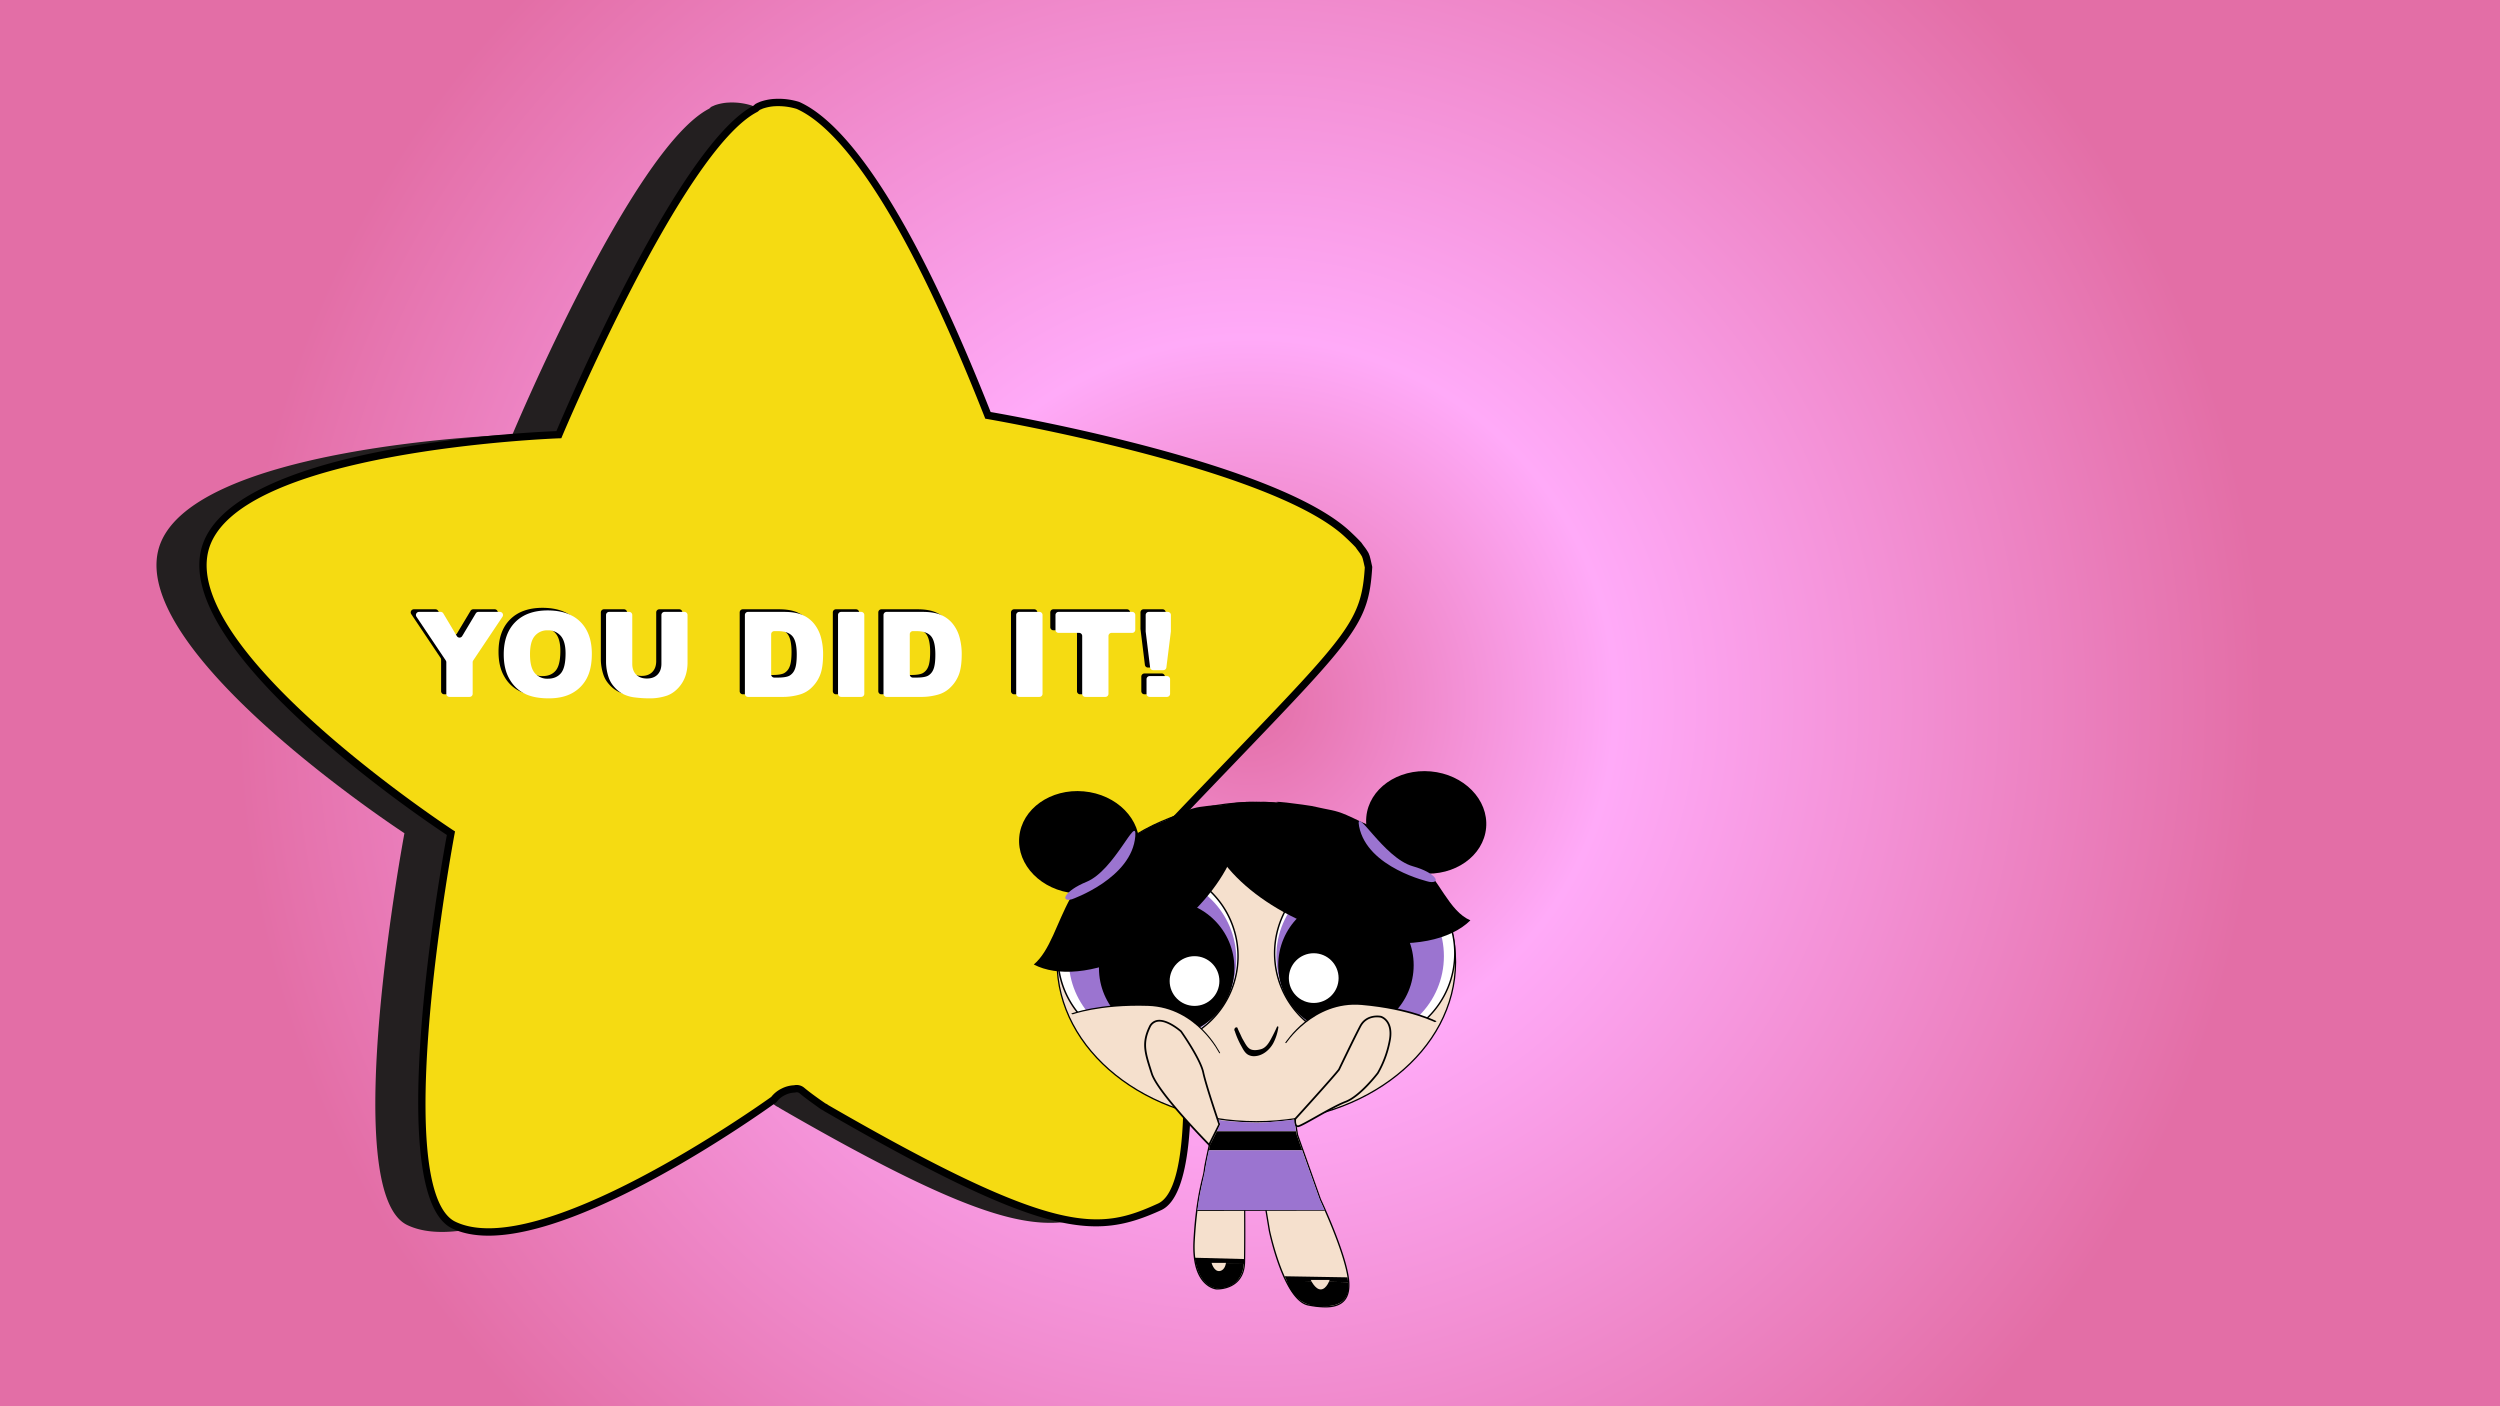 <svg xmlns="http://www.w3.org/2000/svg" xmlns:xlink="http://www.w3.org/1999/xlink" width="1920" height="1080" viewBox="0 0 1920 1080"><rect x="0" y="0" width="1920" height="1080" fill="#333333" stroke="none"/><defs><style>.cls-1{fill:url(#radial-gradient);}.cls-2{fill:#231f20;}.cls-3{fill:#f5db12;}.cls-4{fill:#fff;}.cls-5,.cls-6{fill:#f5e0cd;}.cls-6{stroke:#000;stroke-miterlimit:10;}.cls-7{fill:#9b74d0;}.cls-8{fill:none;}</style><radialGradient id="radial-gradient" cx="960" cy="540" r="778.85" gradientUnits="userSpaceOnUse"><stop offset="0" stop-color="#e36ea6"/><stop offset="0.36" stop-color="#ffaaf8"/><stop offset="1" stop-color="#e36ea6"/></radialGradient></defs><g id="Layer_2" data-name="Layer 2"><rect class="cls-1" width="1920" height="1080"/><path class="cls-2" d="M1015.21,435.55c-.32-1.48-.64-3-1-4.43-.26-1.11-.53-2.22-.85-3.32a10.25,10.25,0,0,1-.46-1.33l-.16-.33c-1.4-2.66-3.43-4.91-5.07-7.42-2.42-2.66-5.26-5.42-8.4-8.38C941.41,356.05,723,319,723,319,654.79,146.08,606.25,94,577.22,81a51.11,51.11,0,0,0-16.54-2.28l-2.2.11a39.1,39.1,0,0,0-9.33,1.93c-.64.27-1.25.58-1.91.82l-.93.44a13,13,0,0,0-1.56,1.39c-59,30.13-151.25,250.42-151.25,250.42s-252.95,8.51-272.08,89.28S310.6,639.91,310.6,639.91s-51.67,275,2.13,300.9c65.6,31.65,234-87.82,245.85-96.33a19.77,19.77,0,0,1,7.26-5.94,20.07,20.07,0,0,1,8.64-2.23,6.23,6.23,0,0,1,5.74,1.32c5.08,4.23,10.55,8,15.9,11.87.48.23.92.52,1.41.73a3.45,3.45,0,0,1,1.05.7c175.5,101.4,209.5,97.14,256.17,75.93s2.12-287,2.12-287C1000.12,489.31,1012.16,484.37,1015.21,435.55Z"/><path class="cls-3" d="M1050.94,435.56c-.32-1.48-.64-3-1-4.44-.26-1.11-.53-2.22-.85-3.32a9.75,9.75,0,0,1-.46-1.33l-.16-.32c-1.4-2.67-3.43-4.92-5.07-7.43-2.42-2.65-5.25-5.42-8.4-8.37C977.14,356.05,758.69,319,758.69,319,690.52,146.08,642,94,613,81a51.11,51.11,0,0,0-16.54-2.28l-2.19.12a38.6,38.6,0,0,0-9.34,1.93c-.64.26-1.25.58-1.91.81L582,82a12.54,12.54,0,0,0-1.56,1.38c-59,30.14-151.25,250.43-151.25,250.43s-252.94,8.5-272.07,89.27S346.33,639.91,346.33,639.91s-51.67,275,2.13,300.9c65.6,31.65,234-87.82,245.85-96.33a21.33,21.33,0,0,1,15.9-8.16,6.23,6.23,0,0,1,5.74,1.31c5.08,4.24,10.55,8,15.9,11.87.48.23.92.53,1.41.74a3.61,3.61,0,0,1,1,.69c175.51,101.4,209.5,97.15,256.17,75.93s2.12-287,2.12-287C1035.85,489.31,1047.89,484.37,1050.94,435.56Z"/><path d="M375.19,949c-10.47,0-19.93-1.71-28-5.59-53.35-25.74-8.87-275.87-4-302.13-20.75-13.73-207.49-139.87-188.8-218.79,18.75-79.2,248.18-90.41,272.92-91.39,9.26-21.9,94.25-220,151.45-250a16.63,16.63,0,0,1,1.54-1.33l1.46-.76c.57-.22.89-.37,1.21-.51l.82-.36A41.87,41.87,0,0,1,594,76l2.29-.12a54,54,0,0,1,17.52,2.4c29.47,13.15,78.54,65.06,147,238.15,21.4,3.71,220.32,39.42,276.21,91.85,3.75,3.52,6.39,6.15,8.56,8.53.88,1.27,1.53,2.15,2.18,3a38,38,0,0,1,3.31,5l.83,2.14c.33,1.18.62,2.34.89,3.5l1.08,4.86,0,.39c-2.68,42.88-12.4,53-105.39,149.95-15.22,15.86-32.69,34.07-52.75,55.16,3.82,23.15,42.92,267.29-4,288.6-50.57,23-88.13,22.53-258.76-76.06l-.53-.39-1.3-.7-.87-.5-3.62-2.6c-4.13-3-8.41-6-12.44-9.38A3.39,3.39,0,0,0,611,839l-.82.12h0a17.22,17.22,0,0,0-7.35,1.93,17,17,0,0,0-6.23,5.07l-.63.63C579.73,858.44,451.15,949,375.19,949ZM598,81.52q-.75,0-1.5,0l-2.13.1a36.14,36.14,0,0,0-8.58,1.79l-.49.22c-.45.21-.91.41-1.39.58l-.37.2a8.82,8.82,0,0,0-1,.86l-.82.63c-57.44,29.32-149,246.8-149.93,249l-.7,1.68-1.82.06c-2.51.09-251,9.34-269.4,87.1-18.46,77.92,185.9,212.43,188,213.77l1.58,1-.34,1.86c-.13.69-13,69.46-19.08,140.48C320,898.26,335.16,931.25,349.69,938.26c63.74,30.7,231.4-87.82,242.62-95.83a22.75,22.75,0,0,1,8-6.42,23,23,0,0,1,9.51-2.52,9.08,9.08,0,0,1,7.94,2c3.86,3.22,8.06,6.23,12.12,9.13l4,2.77a4.87,4.87,0,0,0,.56.28,6.25,6.25,0,0,1,1.58,1c176.61,102,208.33,96.1,253.33,75.66,36.74-16.7,12.82-210.6.51-283.9l-.24-1.4,1-1c20.47-21.52,38.27-40.07,53.74-56.2,91.4-95.27,101.21-105.5,103.8-146l-.89-4c-.25-1.07-.51-2.13-.81-3.18a10.6,10.6,0,0,1-.41-1.11,34.79,34.79,0,0,0-2.84-4.27c-.72-1-1.44-1.93-2.09-2.94-1.79-1.91-4.34-4.44-8-7.85-56.59-53.1-272.69-90.3-274.86-90.67l-1.58-.27-.58-1.49c-68-172.5-116-223.77-144.26-236.41A48.4,48.4,0,0,0,598,81.52Z"/></g><g id="Layer_3" data-name="Layer 3"><path d="M317.82,467.93H334.4a2.39,2.39,0,0,1,2.05,1.16l10.41,17.43a2.39,2.39,0,0,0,4.1,0l10.44-17.43a2.39,2.39,0,0,1,2.05-1.16h16.46a2.39,2.39,0,0,1,2,3.72l-22.5,33.62a2.41,2.41,0,0,0-.4,1.33v24.23a2.39,2.39,0,0,1-2.4,2.39H341.17a2.4,2.4,0,0,1-2.4-2.39V506.6a2.41,2.41,0,0,0-.4-1.33l-22.53-33.62A2.39,2.39,0,0,1,317.82,467.93Z"/><path d="M382.87,500.62q0-16,8.91-24.9t24.81-8.91q16.31,0,25.12,8.75t8.82,24.52q0,11.46-3.85,18.78a27.5,27.5,0,0,1-11.14,11.4q-7.28,4.08-18.15,4.08-11,0-18.28-3.52a27.54,27.54,0,0,1-11.74-11.14Q382.87,512.08,382.87,500.62Zm20.18.09q0,9.89,3.67,14.21a12.45,12.45,0,0,0,10,4.32q6.51,0,10.07-4.23t3.56-15.19q0-9.22-3.72-13.48a12.72,12.72,0,0,0-10.08-4.25,12.25,12.25,0,0,0-9.8,4.32Q403,490.73,403.05,500.71Z"/><path d="M506.28,467.93h15.35a2.4,2.4,0,0,1,2.4,2.39v36.51a33.67,33.67,0,0,1-1.09,8.6,25.66,25.66,0,0,1-8.61,13.33,20.85,20.85,0,0,1-5.85,3.4,40.8,40.8,0,0,1-14.12,2.18,90,90,0,0,1-10.4-.67,27.28,27.28,0,0,1-9.42-2.65,23.65,23.65,0,0,1-6.93-5.63,20.83,20.83,0,0,1-4.3-7.52,39.31,39.31,0,0,1-1.87-11V470.32a2.39,2.39,0,0,1,2.4-2.39h15.34a2.39,2.39,0,0,1,2.4,2.39v37.43c0,3.57,1,6.35,3,8.35s4.71,3,8.22,3,6.2-1,8.17-3,3-4.77,3-8.4V470.32A2.39,2.39,0,0,1,506.28,467.93Z"/><path d="M568.08,470.32a2.39,2.39,0,0,1,2.39-2.39h27.58q8.87,0,14.32,2.4a23.27,23.27,0,0,1,9,6.9,28.55,28.55,0,0,1,5.17,10.47,48.56,48.56,0,0,1,1.6,12.65q0,10.47-2.38,16.24a26.93,26.93,0,0,1-6.61,9.66,21.54,21.54,0,0,1-9.09,5.19,46.66,46.66,0,0,1-12,1.78H570.47a2.39,2.39,0,0,1-2.39-2.39Zm20.17,14.78V516a2.4,2.4,0,0,0,2.4,2.39h2.55c4.22,0,7.21-.47,9-1.4a9.54,9.54,0,0,0,4.18-4.9q1.51-3.5,1.52-11.34,0-10.38-3.39-14.21c-2.25-2.55-6-3.83-11.22-3.83h-2.64A2.4,2.4,0,0,0,588.25,485.1Z"/><path d="M642,467.93H657.4a2.39,2.39,0,0,1,2.39,2.39v60.51a2.39,2.39,0,0,1-2.39,2.39H642a2.39,2.39,0,0,1-2.39-2.39V470.32A2.39,2.39,0,0,1,642,467.93Z"/><path d="M674.53,470.32a2.39,2.39,0,0,1,2.39-2.39h27.59q8.87,0,14.32,2.4a23.34,23.34,0,0,1,9,6.9A28.55,28.55,0,0,1,733,487.7a48.56,48.56,0,0,1,1.6,12.65q0,10.47-2.38,16.24a27,27,0,0,1-6.62,9.66,21.57,21.57,0,0,1-9.08,5.19,46.78,46.78,0,0,1-12,1.78H676.92a2.39,2.39,0,0,1-2.39-2.39Zm20.18,14.78V516a2.39,2.39,0,0,0,2.39,2.39h2.55q6.33,0,9-1.4a9.55,9.55,0,0,0,4.19-4.9q1.51-3.5,1.51-11.34,0-10.38-3.38-14.21t-11.23-3.83H697.1A2.39,2.39,0,0,0,694.71,485.1Z"/><path d="M778.84,467.93h15.44a2.39,2.39,0,0,1,2.39,2.39v60.51a2.39,2.39,0,0,1-2.39,2.39H778.84a2.4,2.4,0,0,1-2.4-2.39V470.32A2.4,2.4,0,0,1,778.84,467.93Z"/><path d="M809,467.93H865.5a2.39,2.39,0,0,1,2.39,2.39v11.34a2.39,2.39,0,0,1-2.39,2.39H849.7a2.39,2.39,0,0,0-2.39,2.39v44.39a2.39,2.39,0,0,1-2.39,2.39H829.53a2.39,2.39,0,0,1-2.4-2.39V486.44a2.39,2.39,0,0,0-2.39-2.39H809a2.39,2.39,0,0,1-2.39-2.39V470.32A2.39,2.39,0,0,1,809,467.93Z"/><path d="M878.25,467.93h14.6a2.39,2.39,0,0,1,2.39,2.39v12.33c0,.1,0,.2,0,.3l-3.46,27.65a2.39,2.39,0,0,1-2.37,2.09h-7.76a2.39,2.39,0,0,1-2.37-2.1L875.88,483c0-.1,0-.2,0-.29V470.32A2.39,2.39,0,0,1,878.25,467.93Zm.67,49.3h13.3a2.4,2.4,0,0,1,2.4,2.4v11.2a2.4,2.4,0,0,1-2.4,2.39h-13.3a2.39,2.39,0,0,1-2.39-2.39v-11.2A2.39,2.39,0,0,1,878.92,517.23Z"/><path class="cls-4" d="M321.82,469.93H338.4a2.39,2.39,0,0,1,2.05,1.16l10.41,17.43a2.39,2.39,0,0,0,4.1,0l10.44-17.43a2.39,2.39,0,0,1,2.05-1.16h16.46a2.39,2.39,0,0,1,2,3.72l-22.5,33.62a2.41,2.41,0,0,0-.4,1.33v24.23a2.39,2.39,0,0,1-2.4,2.39H345.17a2.4,2.4,0,0,1-2.4-2.39V508.6a2.41,2.41,0,0,0-.4-1.33l-22.53-33.62A2.39,2.39,0,0,1,321.82,469.93Z"/><path class="cls-4" d="M386.87,502.62q0-16,8.91-24.9t24.81-8.91q16.31,0,25.12,8.75t8.82,24.52q0,11.46-3.85,18.78a27.5,27.5,0,0,1-11.14,11.4q-7.28,4.08-18.15,4.08-11,0-18.28-3.52a27.54,27.54,0,0,1-11.74-11.14Q386.87,514.08,386.87,502.62Zm20.18.09q0,9.89,3.67,14.21a12.45,12.45,0,0,0,10,4.32q6.51,0,10.07-4.23t3.56-15.19q0-9.22-3.72-13.48a12.72,12.72,0,0,0-10.08-4.25,12.25,12.25,0,0,0-9.8,4.32Q407,492.73,407.05,502.71Z"/><path class="cls-4" d="M510.28,469.93h15.35a2.4,2.4,0,0,1,2.4,2.39v36.51a33.67,33.67,0,0,1-1.09,8.6,25.66,25.66,0,0,1-8.61,13.33,20.85,20.85,0,0,1-5.85,3.4,40.8,40.8,0,0,1-14.12,2.18,90,90,0,0,1-10.4-.67,27.28,27.28,0,0,1-9.42-2.65,23.65,23.65,0,0,1-6.93-5.63,20.83,20.83,0,0,1-4.3-7.52,39.31,39.31,0,0,1-1.87-11V472.32a2.39,2.39,0,0,1,2.4-2.39h15.34a2.39,2.39,0,0,1,2.4,2.39v37.43c0,3.57,1,6.35,3,8.35s4.71,3,8.22,3,6.2-1,8.17-3,3-4.77,3-8.4V472.32A2.39,2.39,0,0,1,510.28,469.93Z"/><path class="cls-4" d="M572.08,472.32a2.39,2.39,0,0,1,2.39-2.39h27.58q8.87,0,14.32,2.4a23.27,23.27,0,0,1,9,6.9,28.55,28.55,0,0,1,5.17,10.47,48.56,48.56,0,0,1,1.6,12.65q0,10.47-2.38,16.24a26.93,26.93,0,0,1-6.61,9.66,21.54,21.54,0,0,1-9.09,5.19,46.66,46.66,0,0,1-12,1.78H574.47a2.39,2.39,0,0,1-2.39-2.39Zm20.17,14.78V518a2.4,2.4,0,0,0,2.4,2.39h2.55c4.22,0,7.21-.47,9-1.4a9.54,9.54,0,0,0,4.18-4.9q1.51-3.5,1.52-11.34,0-10.38-3.39-14.21c-2.25-2.55-6-3.83-11.22-3.83h-2.64A2.4,2.4,0,0,0,592.25,487.1Z"/><path class="cls-4" d="M646,469.93H661.4a2.39,2.39,0,0,1,2.39,2.39v60.51a2.39,2.39,0,0,1-2.39,2.39H646a2.39,2.39,0,0,1-2.39-2.39V472.32A2.39,2.39,0,0,1,646,469.93Z"/><path class="cls-4" d="M678.53,472.32a2.39,2.39,0,0,1,2.39-2.39h27.59q8.87,0,14.32,2.4a23.34,23.34,0,0,1,9,6.9A28.55,28.55,0,0,1,737,489.7a48.56,48.56,0,0,1,1.6,12.65q0,10.47-2.38,16.24a27,27,0,0,1-6.62,9.66,21.57,21.57,0,0,1-9.08,5.19,46.78,46.78,0,0,1-12,1.78H680.92a2.39,2.39,0,0,1-2.39-2.39Zm20.18,14.78V518a2.39,2.39,0,0,0,2.39,2.39h2.55q6.33,0,9-1.4a9.55,9.55,0,0,0,4.19-4.9q1.51-3.5,1.51-11.34,0-10.38-3.38-14.21t-11.23-3.83H701.1A2.39,2.39,0,0,0,698.71,487.1Z"/><path class="cls-4" d="M782.84,469.93h15.44a2.39,2.39,0,0,1,2.39,2.39v60.51a2.39,2.39,0,0,1-2.39,2.39H782.84a2.4,2.4,0,0,1-2.4-2.39V472.32A2.4,2.4,0,0,1,782.84,469.93Z"/><path class="cls-4" d="M813,469.93H869.5a2.39,2.39,0,0,1,2.39,2.39v11.34a2.39,2.39,0,0,1-2.39,2.39H853.7a2.39,2.39,0,0,0-2.39,2.39v44.39a2.39,2.39,0,0,1-2.39,2.39H833.53a2.39,2.39,0,0,1-2.4-2.39V488.44a2.39,2.39,0,0,0-2.39-2.39H813a2.39,2.39,0,0,1-2.39-2.39V472.32A2.39,2.39,0,0,1,813,469.93Z"/><path class="cls-4" d="M882.25,469.93h14.6a2.39,2.39,0,0,1,2.39,2.39v12.33c0,.1,0,.2,0,.3l-3.46,27.65a2.39,2.39,0,0,1-2.37,2.09h-7.76a2.39,2.39,0,0,1-2.37-2.1L879.88,485c0-.1,0-.2,0-.29V472.32A2.39,2.39,0,0,1,882.25,469.93Zm.67,49.3h13.3a2.4,2.4,0,0,1,2.4,2.4v11.2a2.4,2.4,0,0,1-2.4,2.39h-13.3a2.39,2.39,0,0,1-2.39-2.39v-11.2A2.39,2.39,0,0,1,882.92,519.23Z"/><path class="cls-5" d="M934.19,855.73s-8.78,37.52-9.18,42.71-6,18.35-8,54.27,17.16,37.12,17.16,37.12,21.15,1.2,21.55-20.75,0-55.08,0-55.08h14l5.19,31.13s11.17,53.48,29.93,57.07,33.52,1.6,30.73-20S1014,921.18,1014,921.18L996.45,871.7l-3.59-21.55-59.07,2.79Z"/><path d="M1017.79,1004.15a70.61,70.61,0,0,1-13.06-1.45c-18.87-3.61-29.87-55.27-30.33-57.46l-5.12-30.73h-13c0,4.31.36,34.36,0,54.57-.13,6.76-2.2,12-6.16,15.72-6.47,6-15.55,5.57-15.94,5.54-.2,0-19.64-1.65-17.64-37.65,1.47-26.5,4.91-40.71,6.76-48.34a45.2,45.2,0,0,0,1.22-6c.39-5.09,8.58-40.16,9.17-42.69l-.47-3.26,60.09-2.84,3.67,22,17.53,49.4c.17.35,18.81,39.79,21.58,61.17,1,8.1-.35,14-4.15,17.61C1028.82,1002.7,1024.22,1004.15,1017.79,1004.15Zm-62.57-90.66h14.92l5.27,31.56c.1.51,11.31,53.16,29.52,56.65,13.3,2.55,21.66,1.7,26.29-2.66,3.6-3.39,4.85-8.86,3.83-16.73-2.75-21.22-21.32-60.51-21.5-60.9L996,871.87l-3.54-21.19-58,2.75.33,2.33,0,.09c-.09.38-8.78,37.54-9.17,42.63a44.31,44.31,0,0,1-1.24,6.11c-1.84,7.6-5.27,21.74-6.74,48.15-1.94,34.93,16.5,36.56,16.68,36.58s9,.43,15.19-5.27c3.74-3.48,5.7-8.52,5.82-15,.39-21.69,0-54.73,0-55.06Z"/><ellipse class="cls-6" cx="964.85" cy="738.86" rx="153" ry="122.66"/><circle class="cls-4" cx="1048.09" cy="732.08" r="69.19"/><path d="M1048.09,801.84a69.76,69.76,0,1,1,69.76-69.76A69.84,69.84,0,0,1,1048.09,801.84Zm0-138.39a68.63,68.63,0,1,0,68.63,68.63A68.7,68.7,0,0,0,1048.09,663.45Z"/><circle class="cls-7" cx="1044.58" cy="734.34" r="64.34"/><circle cx="1033.69" cy="741.29" r="52.01"/><circle class="cls-4" cx="1008.94" cy="751.18" r="19.1"/><circle class="cls-4" cx="881.6" cy="734.34" r="69.19"/><path d="M813,734.34A68.51,68.51,0,0,1,837.22,682c-.12-.39-.23-.78-.35-1.17A69.62,69.62,0,0,0,833.7,785c.29-.25.56-.51.83-.78A68.41,68.41,0,0,1,813,734.34Z"/><path d="M948.61,715l-1.23-.15a68.13,68.13,0,0,1,1.74,7.17,68.59,68.59,0,0,1-114.59,62.21c-.27.27-.54.53-.83.78a69.72,69.72,0,0,0,114.91-70Z"/><path d="M844,677a68.58,68.58,0,0,1,103.38,37.87l1.23.15a69.7,69.7,0,0,0-111.74-34.11c.12.39.23.78.35,1.17A70.43,70.43,0,0,1,844,677Z"/><circle class="cls-7" cx="885.11" cy="736.61" r="64.34"/><circle cx="896.01" cy="743.55" r="52.01"/><circle class="cls-4" cx="917.4" cy="753.44" r="19.1"/><path d="M1103.28,784.29s-20-10.55-57.47-13.84S987,800.89,987,800.89l55.69,22.58Z"/><path class="cls-5" d="M1103.28,785.66s-20-10.55-57.47-13.84S987,802.25,987,802.25l55.69,22.59Z"/><line class="cls-8" x1="945.76" y1="706.95" x2="954.67" y2="711.9"/><path d="M822.72,778.39s21.27-8.09,59.16-6.88,55.24,37.25,55.24,37.25l-58.44,15.77Z"/><path class="cls-5" d="M822.72,779.4s21.23-8.09,59-6.88,55.13,37.23,55.13,37.23l-58.33,15.78Z"/><path class="cls-5" d="M928.62,879.16s-39.51-40.08-44.1-54.8c-4.67-15-7.73-22.66-1.6-35.48S907,792.06,907,792.06s14.87,21,17.1,31.6,12.31,39.9,12.31,39.9Z"/><path d="M928.8,880.32l-.67-.68c-1.62-1.64-39.68-40.37-44.26-55.07L883,821.9c-4.26-13.56-6.61-21-.74-33.31a8.61,8.61,0,0,1,6.17-5.18c7.95-1.6,18.55,7.75,19,8.14l.11.12c.61.86,15,21.24,17.21,31.85C927,833.94,937,863,937.06,863.34l.1.27Zm-38.41-95.73a8.17,8.17,0,0,0-1.65.16,7.32,7.32,0,0,0-5.21,4.43c-5.64,11.79-3.35,19.08.81,32.31l.84,2.67c4.15,13.35,38,48.48,43.25,53.84l7.25-14.49c-1-3-10.14-29.75-12.24-39.71s-16-30-16.94-31.28C905.71,791.84,897.2,784.59,890.39,784.59Z"/><path class="cls-5" d="M994.77,859.33s28.77-31.63,33.59-37.89c0,0,11.28-23.65,16.39-33.32s15.86-7.26,15.86-7.26,9.13,2.42,7,16.93a78.52,78.52,0,0,1-9.4,26.34s-13.44,17.73-24.73,22S999.34,865.24,996.65,865,994.77,859.33,994.77,859.33Z"/><path d="M996.7,865.66h-.12a2.41,2.41,0,0,1-1.69-.94c-1.32-1.7-.85-5.1-.8-5.48l0-.21.14-.15c.29-.32,28.64-31.49,33.51-37.79.67-1.39,11.45-24,16.38-33.28,5.28-10,16.49-7.63,16.6-7.6s9.73,2.75,7.52,17.69a80,80,0,0,1-9.5,26.59c-.59.79-13.72,18-25.06,22.32-5.8,2.21-14.59,7.16-22.34,11.52C1002.88,863.11,998.28,865.66,996.7,865.66Zm-1.28-6c-.12,1-.21,3.26.55,4.24a1,1,0,0,0,.75.42h0c1.23,0,8-3.8,13.94-7.16,7.79-4.39,16.63-9.36,22.52-11.61,11-4.18,24.29-21.63,24.42-21.81a78.4,78.4,0,0,0,9.28-26c2-13.75-6.4-16.14-6.49-16.17-.39-.08-10.28-2.17-15.07,6.92-5,9.55-16.27,33.06-16.38,33.29l-.08.13C1024.25,827.9,997.87,856.94,995.42,859.63Z"/><path d="M950,788.46a49.49,49.49,0,0,0,2.08,4.79c.86,1.7,1.5,3.48,2.48,5.11,1.55,2.59,2.91,5.64,5.27,7.16s6.17,1,8.84.19c3.49-1.1,5.67-4.49,7.41-7.71s3.21-6.2,4.63-9.39a.57.57,0,0,1,1.08.35,38.09,38.09,0,0,1-4,12.37c-2.88,5.11-7.93,9.34-13.77,9.78a9.45,9.45,0,0,1-5.63-1.15c-2.15-1.31-3.45-3.62-4.64-5.83a63.36,63.36,0,0,1-5.25-11.68c-.51-1.74-.36.07-.51-1.74-.06-.7,1.06-2.46,2.38-1.37"/><path class="cls-7" d="M934.53,868.87h60.81l-.61-4.39s-.84-.68-.76-4.58c0,0-23.76,2.51-27.13,2.42s-28-1-30.94-2.42l1.16,3.44Z"/><polygon points="928.46 883.39 1000.05 883.39 995.97 871.87 995.34 868.87 934.53 868.87 929.38 879.16 928.46 883.39"/><polygon class="cls-7" points="919.83 929.53 1017.29 929.5 1013.63 921.31 999.98 883.38 928.38 883.38 926.72 891.21 925.86 896.11 925.44 898.47 921.14 918.94 919.54 929.53 919.83 929.53"/><polygon points="986.6 980.17 1034.87 981 1035.39 984.76 999.64 983.9 988.35 983.9 986.6 980.17"/><polygon points="917.56 965.94 955.47 966.95 955.36 970.72 927.78 970.05 918.29 970.33 917.56 965.94"/><path d="M918.29,969.86l36.92.36s.43,17.88-18.65,19.38C936.56,989.6,923.15,991.23,918.29,969.86Z"/><path d="M988.13,983.43l47.26,1.33s3.94,16.79-15.13,18.29a32.35,32.35,0,0,1-17.13-1.86C996.84,998.51,990.69,992.26,988.13,983.43Z"/><path class="cls-5" d="M930.49,969.86s1.75,6.82,6.13,6.3,4.91-6.3,4.91-6.3Z"/><path class="cls-5" d="M1006.67,983s3.4,7.5,7.81,7.27,6.68-7.27,6.68-7.27Z"/><polygon points="919.5 929.32 1017.29 929.5 1017.5 929.99 919.5 929.99 919.5 929.32"/><path d="M898.3,628.38c6.08-3.85,17.56-7.86,23.1-8.65,9.68-1.37,17.49-2.39,27.25,1.24.76,2.42,3.15,1.72,3.46,4.46,4,35.12-32.41,83.17-81.26,107.31-30.75,15.2-59.1,17.3-76.89,8,12.53-10.54,17.65-32.13,28.29-51.28,6-10.83,15.26-21.64,24-28.2,7.59-5.69,12.39-9.69,17.48-14,7.06-5.94,9.63-6.46,21.39-13.15C886.75,633.22,896.9,629.59,898.3,628.38Z"/><path d="M986.52,617.87c-20.79-5.85-43.58,1.7-57.46,12.32,0,2.74-2.66,2.75-2,5.68,7.83,37.59,61.65,76.2,120.2,86.23,36.84,6.31,66.77-.21,82-15.27-16.49-7.07-23.46-30.73-40.94-47.3-9.87-9.37-18.92-18.81-30.15-22.92-9.76-3.58-17.36-7.82-24.06-10.69-9.3-4-12.25-3.57-26.65-6.9C1005.35,618.56,964.94,612.85,986.52,617.87Z"/><path d="M952.57,639.89c7.17-1.43,14.2-6.66,18.13-11.42-.17-.71,7.27-6.45,6.9-7.13-4.79-8.73-31.28-5.82-51.07-.11-12.46,3.6-28.69,6.41-32.78,12.52,5.82-.5,16.3,7.87,23,9.72,3.8,1,7.32,2.23,11.25,1.71,3.41-.46,6.15-.43,8.52-.63,3.28-.28,4.23-.81,9.15-2C946.35,642.39,960,638.13,952.57,639.89Z"/><ellipse cx="1090.55" cy="634.48" rx="39.16" ry="46.01" transform="matrix(0.09, -1, 1, 0.09, 362.7, 1665.05)"/><ellipse cx="824.53" cy="648.73" rx="39.16" ry="46.01" transform="matrix(0.09, -1, 1, 0.09, 105.86, 1413.07)"/><path class="cls-7" d="M823.2,690.63s46.18-16,48.71-48.51c1.35-17.28-15.85,26.28-37.48,35.14C817.18,684.34,814,693.13,823.2,690.63Z"/><path class="cls-7" d="M1097.72,677.27s-47.7-10.59-53.93-42.63c-3.31-17,18.74,24.3,41.24,30.64C1103,670.34,1107.19,678.71,1097.72,677.27Z"/></g></svg>
